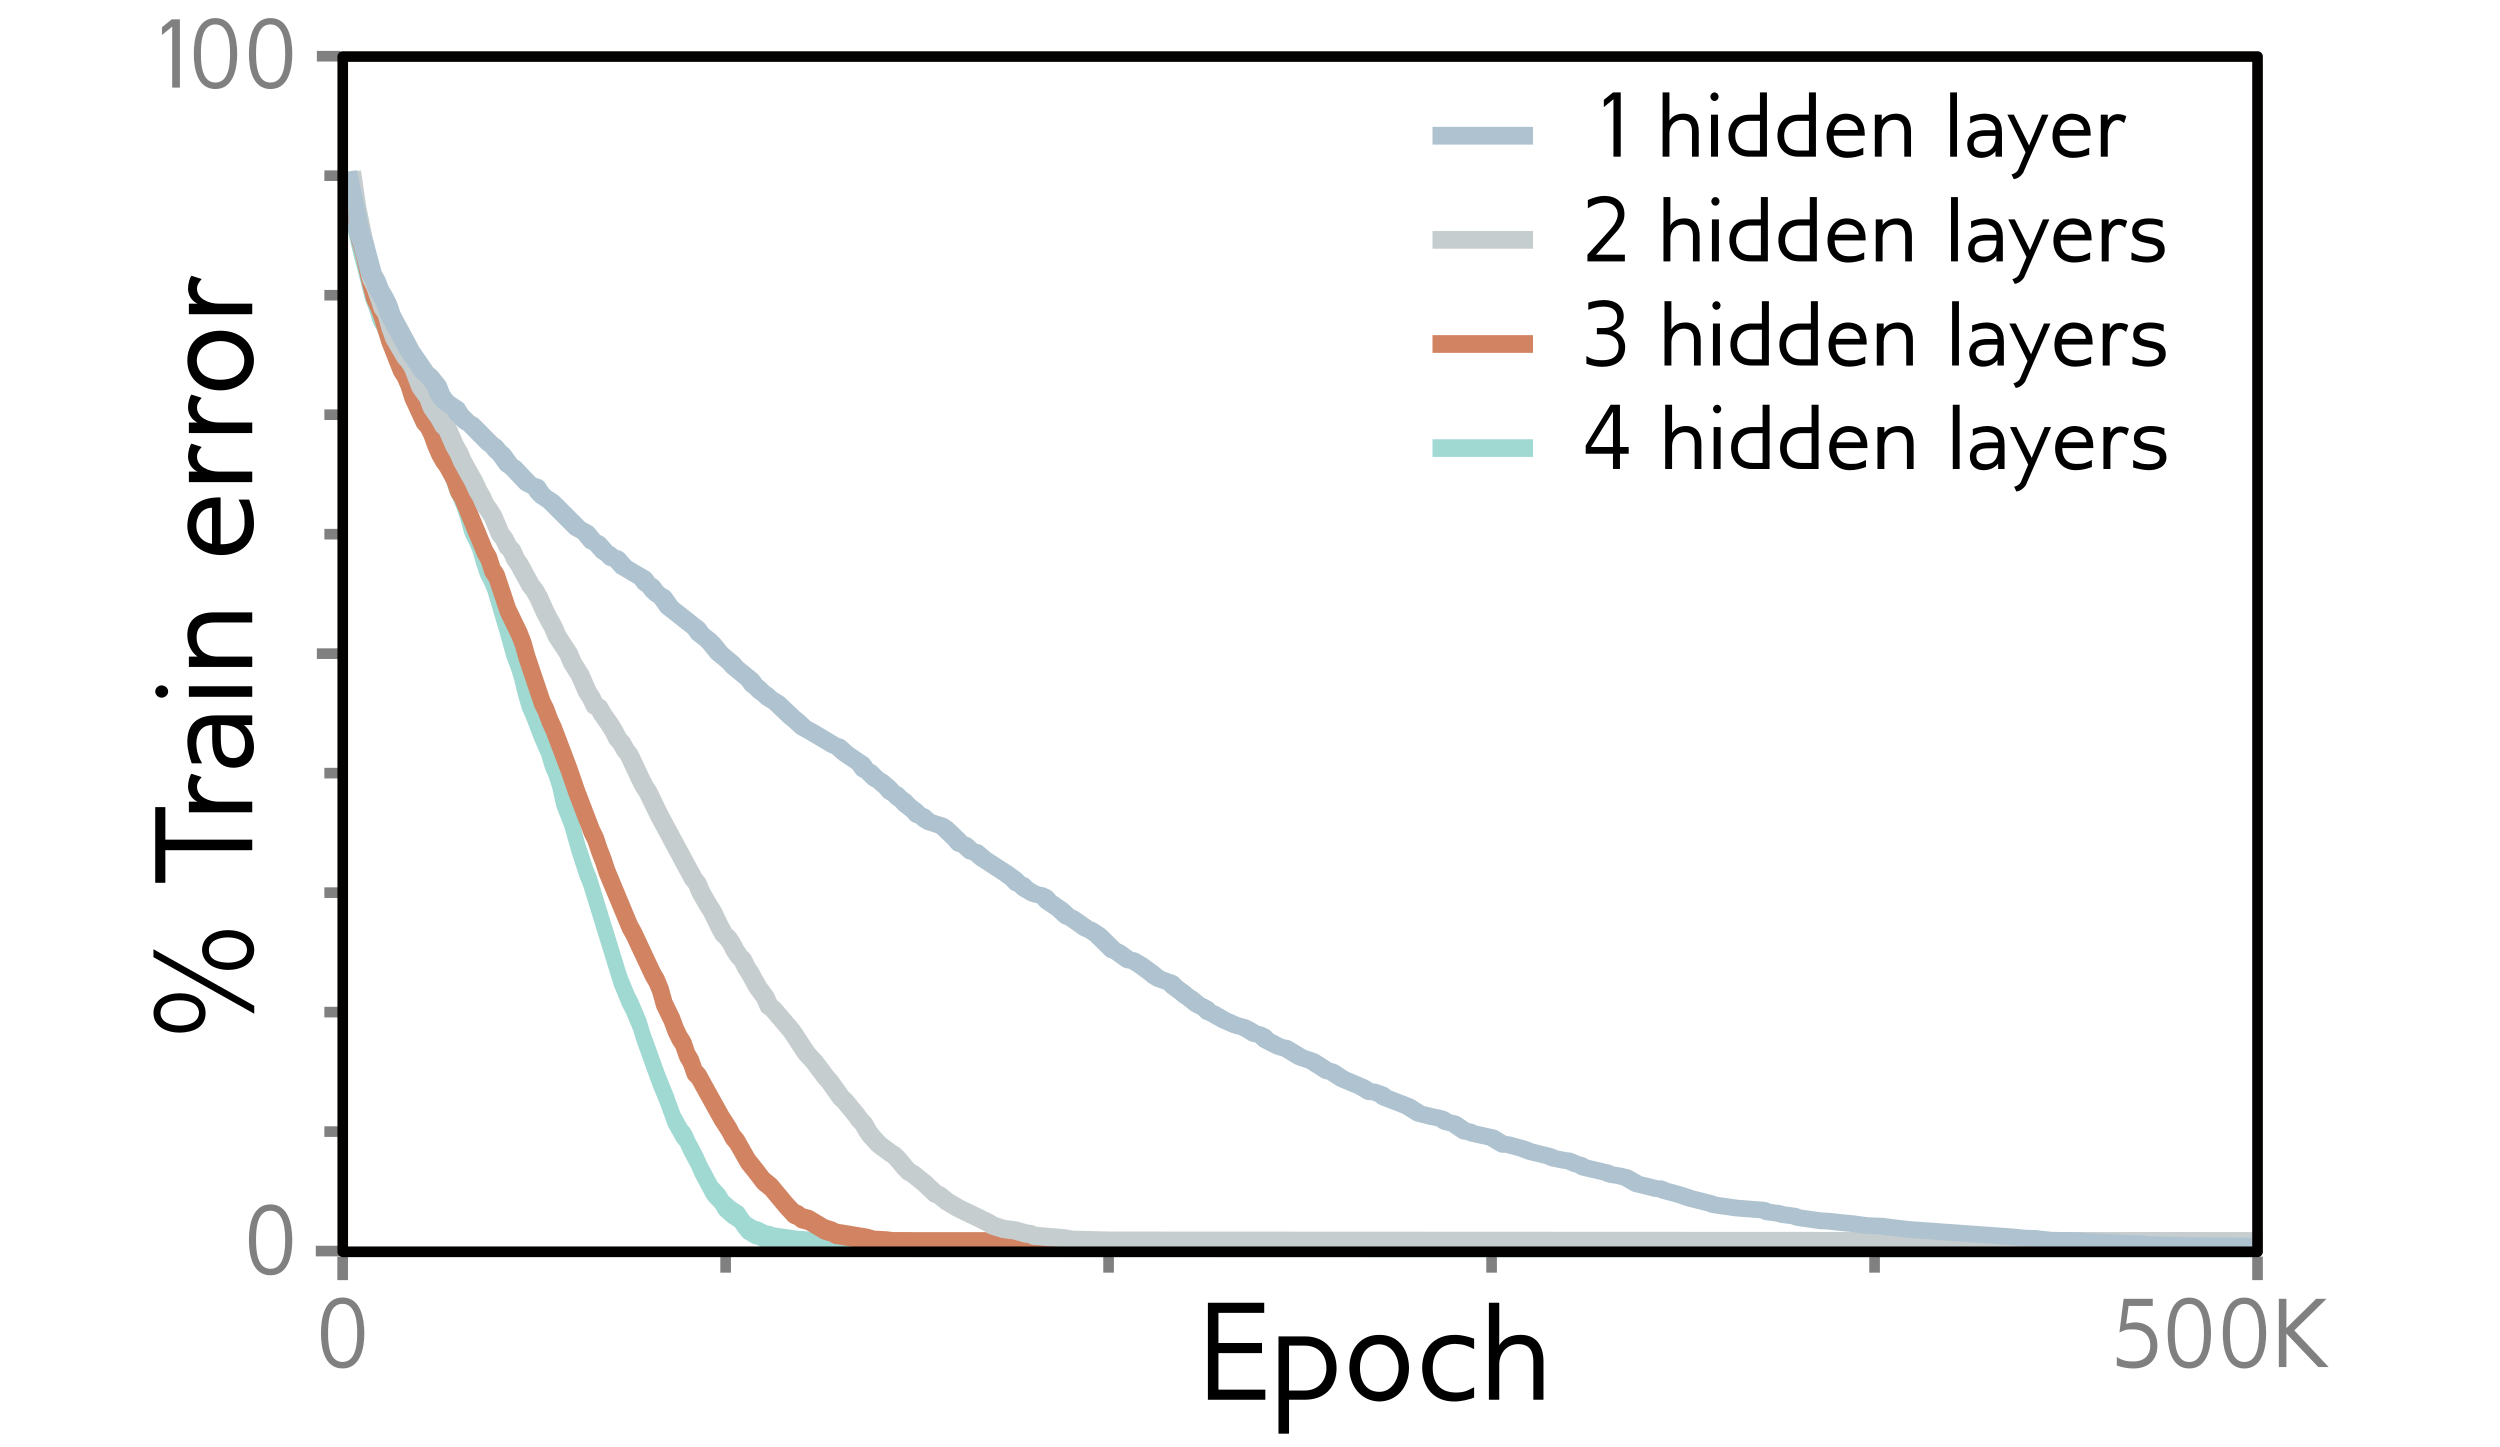 <?xml version="1.0" encoding="UTF-8"?>
<svg xmlns="http://www.w3.org/2000/svg" xmlns:xlink="http://www.w3.org/1999/xlink" width="199.93pt" height="115.704pt" viewBox="0 0 199.93 115.704">
<defs>
<clipPath id="clip-0">
<path clip-rule="nonzero" d="M 27.859 13 L 182 13 L 182 99.859 L 27.859 99.859 Z M 27.859 13 "/>
</clipPath>
</defs>
<path fill="none" stroke-width="1.879" stroke-linecap="square" stroke-linejoin="round" stroke="rgb(62.352%, 85.097%, 82.352%)" stroke-opacity="1" stroke-miterlimit="4" d="M 43.788 15.043 L 44.272 17.406 L 45.234 20.027 L 46.19 22.344 L 46.674 23.562 L 47.152 24.359 L 47.636 25.363 L 48.114 25.879 L 49.554 28.266 L 50.038 28.688 L 50.516 29.531 L 51.956 31.707 L 52.44 32.129 L 53.88 33.91 L 54.358 34.469 L 54.842 35.148 L 55.32 36.062 L 55.804 36.531 L 56.282 37.16 L 57.244 38.918 L 57.722 39.574 L 58.206 40.32 L 58.684 41.258 L 59.168 42.336 L 59.646 42.941 L 60.13 43.645 L 60.608 44.699 L 61.086 45.613 L 61.57 46.195 L 62.048 46.945 L 63.01 49.027 L 63.488 50.035 L 64.45 52.234 L 64.934 53.031 L 65.412 53.992 L 65.896 55.277 L 66.374 56.309 L 66.852 56.988 L 67.814 58.602 L 68.776 60.008 L 69.254 61.035 L 69.738 61.738 L 70.216 62.699 L 70.7 64.125 L 71.662 65.672 L 72.618 67.824 L 73.58 69.695 L 74.064 70.469 L 77.428 77.422 L 77.906 78.402 L 78.868 79.902 L 79.346 80.488 L 80.308 81.938 L 80.792 82.945 L 82.71 86.34 L 83.672 87.836 L 84.634 89.52 L 85.596 90.621 L 86.074 90.996 L 86.558 91.676 L 87.514 92.82 L 87.998 93.523 L 89.438 95.234 L 90.4 95.887 L 90.878 96.402 L 91.84 96.941 L 92.802 97.34 L 93.28 97.809 L 93.764 98.184 L 94.726 98.555 L 95.204 98.625 L 96.166 98.93 L 96.644 98.977 L 97.129 99.094 L 100.008 99.352 L 101.933 99.445 L 104.335 99.516 L 106.259 99.562 L 107.699 99.586 L 188.43 99.609 L 282.733 99.609 " transform="matrix(0.637, 0, 0, 1, 0, 0)"/>
<path fill="none" stroke-width="0.85" stroke-linecap="butt" stroke-linejoin="miter" stroke="rgb(50.195%, 50.195%, 50.195%)" stroke-opacity="1" stroke-miterlimit="4" d="M 27.402 100.492 L 27.402 102.375 "/>
<path fill="none" stroke-width="0.85" stroke-linecap="butt" stroke-linejoin="miter" stroke="rgb(50.195%, 50.195%, 50.195%)" stroke-opacity="1" stroke-miterlimit="4" d="M 180.539 100.492 L 180.539 102.375 "/>
<path fill="none" stroke-width="0.85" stroke-linecap="butt" stroke-linejoin="miter" stroke="rgb(50.195%, 50.195%, 50.195%)" stroke-opacity="1" stroke-miterlimit="4" d="M 58.031 101.777 L 58.031 100.492 "/>
<path fill="none" stroke-width="0.85" stroke-linecap="butt" stroke-linejoin="miter" stroke="rgb(50.195%, 50.195%, 50.195%)" stroke-opacity="1" stroke-miterlimit="4" d="M 88.656 101.777 L 88.656 100.492 "/>
<path fill="none" stroke-width="0.85" stroke-linecap="butt" stroke-linejoin="miter" stroke="rgb(50.195%, 50.195%, 50.195%)" stroke-opacity="1" stroke-miterlimit="4" d="M 119.285 101.777 L 119.285 100.492 "/>
<path fill="none" stroke-width="0.85" stroke-linecap="butt" stroke-linejoin="miter" stroke="rgb(50.195%, 50.195%, 50.195%)" stroke-opacity="1" stroke-miterlimit="4" d="M 27.223 4.496 L 25.34 4.496 "/>
<path fill="none" stroke-width="0.85" stroke-linecap="butt" stroke-linejoin="miter" stroke="rgb(50.195%, 50.195%, 50.195%)" stroke-opacity="1" stroke-miterlimit="4" d="M 27.223 52.273 L 25.34 52.273 "/>
<path fill="none" stroke-width="0.85" stroke-linecap="butt" stroke-linejoin="miter" stroke="rgb(50.195%, 50.195%, 50.195%)" stroke-opacity="1" stroke-miterlimit="4" d="M 27.137 100.051 L 25.254 100.051 "/>
<path fill="none" stroke-width="0.85" stroke-linecap="butt" stroke-linejoin="miter" stroke="rgb(50.195%, 50.195%, 50.195%)" stroke-opacity="1" stroke-miterlimit="4" d="M 27.223 14.051 L 25.941 14.051 "/>
<path fill="none" stroke-width="0.85" stroke-linecap="butt" stroke-linejoin="miter" stroke="rgb(50.195%, 50.195%, 50.195%)" stroke-opacity="1" stroke-miterlimit="4" d="M 27.223 23.609 L 25.941 23.609 "/>
<path fill="none" stroke-width="0.85" stroke-linecap="butt" stroke-linejoin="miter" stroke="rgb(50.195%, 50.195%, 50.195%)" stroke-opacity="1" stroke-miterlimit="4" d="M 27.223 33.164 L 25.941 33.164 "/>
<path fill="none" stroke-width="0.85" stroke-linecap="butt" stroke-linejoin="miter" stroke="rgb(50.195%, 50.195%, 50.195%)" stroke-opacity="1" stroke-miterlimit="4" d="M 27.223 42.719 L 25.941 42.719 "/>
<path fill="none" stroke-width="0.85" stroke-linecap="butt" stroke-linejoin="miter" stroke="rgb(50.195%, 50.195%, 50.195%)" stroke-opacity="1" stroke-miterlimit="4" d="M 27.223 61.828 L 25.941 61.828 "/>
<path fill="none" stroke-width="0.85" stroke-linecap="butt" stroke-linejoin="miter" stroke="rgb(50.195%, 50.195%, 50.195%)" stroke-opacity="1" stroke-miterlimit="4" d="M 27.223 71.387 L 25.941 71.387 "/>
<path fill="none" stroke-width="0.85" stroke-linecap="butt" stroke-linejoin="miter" stroke="rgb(50.195%, 50.195%, 50.195%)" stroke-opacity="1" stroke-miterlimit="4" d="M 27.223 80.941 L 25.941 80.941 "/>
<path fill="none" stroke-width="0.85" stroke-linecap="butt" stroke-linejoin="miter" stroke="rgb(50.195%, 50.195%, 50.195%)" stroke-opacity="1" stroke-miterlimit="4" d="M 27.223 90.496 L 25.941 90.496 "/>
<path fill="none" stroke-width="0.85" stroke-linecap="butt" stroke-linejoin="miter" stroke="rgb(50.195%, 50.195%, 50.195%)" stroke-opacity="1" stroke-miterlimit="4" d="M 149.914 101.777 L 149.914 100.492 "/>
<path fill-rule="nonzero" fill="rgb(50.195%, 50.195%, 50.195%)" fill-opacity="1" d="M 14.387 7.008 L 14.387 1.547 L 13.73 1.547 L 12.953 2.18 L 12.953 2.797 L 13.77 2.129 L 13.77 7.008 Z M 14.387 7.008 "/>
<path fill-rule="nonzero" fill="rgb(50.195%, 50.195%, 50.195%)" fill-opacity="1" d="M 18.969 4.297 C 18.957 3.133 18.695 1.445 17.223 1.445 C 15.75 1.445 15.5 3.156 15.5 4.297 C 15.5 5.449 15.762 7.121 17.223 7.121 C 18.684 7.121 18.969 5.449 18.969 4.297 Z M 18.398 4.297 C 18.398 5.051 18.336 6.602 17.223 6.602 C 16.109 6.602 16.07 5.027 16.07 4.297 C 16.07 3.551 16.094 1.953 17.223 1.953 C 18.336 1.953 18.398 3.566 18.398 4.297 Z M 18.398 4.297 "/>
<path fill-rule="nonzero" fill="rgb(50.195%, 50.195%, 50.195%)" fill-opacity="1" d="M 23.375 4.297 C 23.363 3.133 23.102 1.445 21.629 1.445 C 20.156 1.445 19.906 3.156 19.906 4.297 C 19.906 5.449 20.168 7.121 21.629 7.121 C 23.09 7.121 23.375 5.449 23.375 4.297 Z M 22.805 4.297 C 22.805 5.051 22.742 6.602 21.629 6.602 C 20.516 6.602 20.477 5.027 20.477 4.297 C 20.477 3.551 20.504 1.953 21.629 1.953 C 22.742 1.953 22.805 3.566 22.805 4.297 Z M 22.805 4.297 "/>
<path fill-rule="nonzero" fill="rgb(50.195%, 50.195%, 50.195%)" fill-opacity="1" d="M 23.375 99.164 C 23.363 98 23.102 96.316 21.629 96.316 C 20.156 96.316 19.906 98.027 19.906 99.164 C 19.906 100.316 20.168 101.988 21.629 101.988 C 23.09 101.988 23.375 100.316 23.375 99.164 Z M 22.805 99.164 C 22.805 99.922 22.742 101.469 21.629 101.469 C 20.516 101.469 20.477 99.895 20.477 99.164 C 20.477 98.422 20.504 96.824 21.629 96.824 C 22.742 96.824 22.805 98.434 22.805 99.164 Z M 22.805 99.164 "/>
<path fill-rule="nonzero" fill="rgb(50.195%, 50.195%, 50.195%)" fill-opacity="1" d="M 29.137 106.613 C 29.125 105.449 28.863 103.762 27.391 103.762 C 25.918 103.762 25.668 105.473 25.668 106.613 C 25.668 107.766 25.93 109.438 27.391 109.438 C 28.852 109.438 29.137 107.766 29.137 106.613 Z M 28.566 106.613 C 28.566 107.367 28.504 108.918 27.391 108.918 C 26.273 108.918 26.238 107.344 26.238 106.613 C 26.238 105.867 26.262 104.27 27.391 104.27 C 28.504 104.27 28.566 105.883 28.566 106.613 Z M 28.566 106.613 "/>
<path fill="none" stroke-width="1.417" stroke-linecap="butt" stroke-linejoin="miter" stroke="rgb(68.234%, 76.469%, 81.175%)" stroke-opacity="1" stroke-miterlimit="4" d="M 114.559 10.855 C 122.598 10.855 122.598 10.855 122.598 10.855 "/>
<path fill="none" stroke-width="1.417" stroke-linecap="butt" stroke-linejoin="miter" stroke="rgb(77.646%, 80.391%, 81.175%)" stroke-opacity="1" stroke-miterlimit="4" d="M 114.559 19.184 C 122.598 19.184 122.598 19.184 122.598 19.184 "/>
<path fill="none" stroke-width="1.417" stroke-linecap="butt" stroke-linejoin="miter" stroke="rgb(81.96%, 51.372%, 38.431%)" stroke-opacity="1" stroke-miterlimit="4" d="M 114.559 27.512 C 122.598 27.512 122.598 27.512 122.598 27.512 "/>
<path fill="none" stroke-width="1.417" stroke-linecap="butt" stroke-linejoin="miter" stroke="rgb(62.352%, 85.097%, 82.352%)" stroke-opacity="1" stroke-miterlimit="4" d="M 114.559 35.836 C 122.598 35.836 122.598 35.836 122.598 35.836 "/>
<path fill-rule="nonzero" fill="rgb(0%, 0%, 0%)" fill-opacity="1" d="M 129.613 12.531 L 129.613 7.391 L 128.996 7.391 L 128.262 7.984 L 128.262 8.566 L 129.031 7.938 L 129.031 12.531 Z M 129.613 12.531 "/>
<path fill-rule="nonzero" fill="rgb(0%, 0%, 0%)" fill-opacity="1" d="M 135.852 12.531 L 135.852 10.488 C 135.852 9.711 135.5 9.09 134.648 9.09 C 134.195 9.09 133.766 9.23 133.508 9.641 L 133.508 7.391 L 132.961 7.391 L 132.961 12.531 L 133.508 12.531 L 133.508 10.629 C 133.531 9.988 133.961 9.582 134.52 9.582 C 135.117 9.594 135.312 9.93 135.312 10.523 L 135.312 12.531 Z M 135.852 12.531 "/>
<path fill-rule="nonzero" fill="rgb(0%, 0%, 0%)" fill-opacity="1" d="M 137.391 12.531 L 137.391 9.172 L 136.832 9.172 L 136.832 12.531 Z M 137.113 7.391 C 136.938 7.391 136.785 7.551 136.785 7.727 C 136.785 7.914 136.938 8.078 137.113 8.078 C 137.297 8.078 137.438 7.914 137.438 7.727 C 137.438 7.551 137.297 7.391 137.113 7.391 Z M 137.113 7.391 "/>
<path fill-rule="nonzero" fill="rgb(0%, 0%, 0%)" fill-opacity="1" d="M 138.227 10.852 C 138.227 11.844 138.883 12.531 139.883 12.531 L 141.305 12.531 L 141.305 7.391 L 140.746 7.391 L 140.746 9.172 L 139.93 9.172 C 138.836 9.172 138.227 9.848 138.227 10.852 Z M 138.766 10.852 C 138.766 10.199 139.184 9.664 139.93 9.664 L 140.746 9.664 L 140.746 12.039 L 139.93 12.039 C 139.195 12.039 138.766 11.574 138.766 10.852 Z M 138.766 10.852 "/>
<path fill-rule="nonzero" fill="rgb(0%, 0%, 0%)" fill-opacity="1" d="M 142.145 10.852 C 142.145 11.844 142.797 12.531 143.801 12.531 L 145.223 12.531 L 145.223 7.391 L 144.664 7.391 L 144.664 9.172 L 143.848 9.172 C 142.75 9.172 142.145 9.848 142.145 10.852 Z M 142.68 10.852 C 142.68 10.199 143.102 9.664 143.848 9.664 L 144.664 9.664 L 144.664 12.039 L 143.848 12.039 C 143.113 12.039 142.68 11.574 142.68 10.852 Z M 142.68 10.852 "/>
<path fill-rule="nonzero" fill="rgb(0%, 0%, 0%)" fill-opacity="1" d="M 149.129 10.852 L 149.129 10.793 C 149.129 9.824 148.73 9.113 147.625 9.09 C 146.633 9.09 146.074 9.953 146.074 10.887 C 146.074 11.902 146.691 12.625 147.719 12.625 C 148.184 12.625 148.602 12.52 149.012 12.367 L 149.012 11.809 C 148.477 12.062 148.395 12.121 147.766 12.121 C 147.066 12.121 146.645 11.703 146.645 10.91 L 146.645 10.852 Z M 148.582 10.398 L 146.668 10.398 C 146.738 9.953 147.066 9.57 147.625 9.57 C 148.207 9.57 148.582 9.93 148.582 10.398 Z M 148.582 10.398 "/>
<path fill-rule="nonzero" fill="rgb(0%, 0%, 0%)" fill-opacity="1" d="M 152.828 12.531 L 152.828 10.5 C 152.828 9.711 152.488 9.09 151.625 9.09 C 151.195 9.09 150.75 9.254 150.484 9.629 L 150.484 9.172 L 149.934 9.172 L 149.934 12.531 L 150.484 12.531 L 150.484 10.629 C 150.508 9.988 150.902 9.582 151.496 9.582 C 152.082 9.582 152.289 9.93 152.289 10.523 L 152.289 12.531 Z M 152.828 12.531 "/>
<path fill-rule="nonzero" fill="rgb(0%, 0%, 0%)" fill-opacity="1" d="M 155.957 7.391 L 156.504 7.391 L 156.504 12.531 L 155.957 12.531 Z M 155.957 7.391 "/>
<path fill-rule="nonzero" fill="rgb(0%, 0%, 0%)" fill-opacity="1" d="M 160.102 12.531 L 160.102 10.617 C 160.102 9.652 159.691 9.09 158.691 9.09 C 158.328 9.09 157.887 9.207 157.559 9.324 L 157.559 9.871 C 157.898 9.688 158.176 9.57 158.645 9.57 C 159.18 9.582 159.586 9.848 159.586 10.41 L 158.816 10.41 C 158.023 10.41 157.324 10.676 157.324 11.551 C 157.348 12.227 157.746 12.625 158.422 12.625 C 158.898 12.625 159.332 12.426 159.586 12.086 L 159.586 12.531 Z M 159.586 10.969 C 159.586 11.621 159.285 12.145 158.586 12.145 C 158.176 12.145 157.84 11.957 157.84 11.516 C 157.84 10.863 158.457 10.863 159.039 10.863 L 159.586 10.863 Z M 159.586 10.969 "/>
<path fill-rule="nonzero" fill="rgb(0%, 0%, 0%)" fill-opacity="1" d="M 163.82 9.172 L 163.305 9.172 L 162.27 11.633 L 161.055 9.172 L 160.531 9.172 L 161.988 12.18 L 161.418 13.531 C 161.324 13.766 161.008 13.941 160.859 13.941 L 161.043 14.324 C 161.324 14.301 161.617 14.105 161.801 13.812 Z M 163.82 9.172 "/>
<path fill-rule="nonzero" fill="rgb(0%, 0%, 0%)" fill-opacity="1" d="M 167.195 10.852 L 167.195 10.793 C 167.195 9.824 166.801 9.113 165.691 9.09 C 164.703 9.09 164.141 9.953 164.141 10.887 C 164.141 11.902 164.762 12.625 165.785 12.625 C 166.254 12.625 166.672 12.52 167.078 12.367 L 167.078 11.809 C 166.543 12.062 166.461 12.121 165.832 12.121 C 165.133 12.121 164.715 11.703 164.715 10.91 L 164.715 10.852 Z M 166.648 10.398 L 164.738 10.398 C 164.809 9.953 165.133 9.57 165.691 9.57 C 166.277 9.57 166.648 9.93 166.648 10.398 Z M 166.648 10.398 "/>
<path fill-rule="nonzero" fill="rgb(0%, 0%, 0%)" fill-opacity="1" d="M 169.867 9.848 L 170.043 9.312 C 169.961 9.219 169.602 9.125 169.355 9.125 C 169.008 9.137 168.715 9.312 168.562 9.629 L 168.562 9.172 L 168.004 9.172 L 168.004 12.531 L 168.562 12.531 L 168.562 10.758 C 168.562 10.746 168.562 10.734 168.562 10.734 C 168.562 10.246 168.82 9.605 169.344 9.605 L 169.379 9.605 C 169.555 9.605 169.695 9.711 169.867 9.848 Z M 169.867 9.848 "/>
<path fill-rule="nonzero" fill="rgb(0%, 0%, 0%)" fill-opacity="1" d="M 129.945 20.902 L 129.945 20.367 L 127.637 20.367 L 129.398 18.387 C 129.688 17.977 129.91 17.664 129.91 17.125 C 129.91 16.172 129.211 15.668 128.324 15.668 C 127.824 15.668 127.406 15.82 126.984 15.996 L 126.984 16.66 C 127.406 16.391 127.824 16.195 128.336 16.195 C 128.918 16.195 129.375 16.555 129.375 17.16 C 129.375 17.57 129.047 18.07 128.781 18.352 C 128.699 18.465 127.078 20.238 126.949 20.367 L 126.949 20.902 Z M 129.945 20.902 "/>
<path fill-rule="nonzero" fill="rgb(0%, 0%, 0%)" fill-opacity="1" d="M 135.922 20.902 L 135.922 18.863 C 135.922 18.082 135.574 17.465 134.723 17.465 C 134.27 17.465 133.836 17.605 133.582 18.012 L 133.582 15.762 L 133.031 15.762 L 133.031 20.902 L 133.582 20.902 L 133.582 19.004 C 133.605 18.363 134.035 17.953 134.594 17.953 C 135.188 17.965 135.387 18.305 135.387 18.898 L 135.387 20.902 Z M 135.922 20.902 "/>
<path fill-rule="nonzero" fill="rgb(0%, 0%, 0%)" fill-opacity="1" d="M 137.465 20.902 L 137.465 17.547 L 136.906 17.547 L 136.906 20.902 Z M 137.184 15.762 C 137.008 15.762 136.859 15.926 136.859 16.102 C 136.859 16.285 137.008 16.449 137.184 16.449 C 137.371 16.449 137.512 16.285 137.512 16.102 C 137.512 15.926 137.371 15.762 137.184 15.762 Z M 137.184 15.762 "/>
<path fill-rule="nonzero" fill="rgb(0%, 0%, 0%)" fill-opacity="1" d="M 138.301 19.223 C 138.301 20.215 138.953 20.902 139.957 20.902 L 141.379 20.902 L 141.379 15.762 L 140.82 15.762 L 140.82 17.547 L 140.004 17.547 C 138.906 17.547 138.301 18.223 138.301 19.223 Z M 138.836 19.223 C 138.836 18.57 139.258 18.035 140.004 18.035 L 140.82 18.035 L 140.82 20.414 L 140.004 20.414 C 139.27 20.414 138.836 19.945 138.836 19.223 Z M 138.836 19.223 "/>
<path fill-rule="nonzero" fill="rgb(0%, 0%, 0%)" fill-opacity="1" d="M 142.219 19.223 C 142.219 20.215 142.871 20.902 143.875 20.902 L 145.297 20.902 L 145.297 15.762 L 144.734 15.762 L 144.734 17.547 L 143.922 17.547 C 142.824 17.547 142.219 18.223 142.219 19.223 Z M 142.754 19.223 C 142.754 18.57 143.176 18.035 143.922 18.035 L 144.734 18.035 L 144.734 20.414 L 143.922 20.414 C 143.188 20.414 142.754 19.945 142.754 19.223 Z M 142.754 19.223 "/>
<path fill-rule="nonzero" fill="rgb(0%, 0%, 0%)" fill-opacity="1" d="M 149.199 19.223 L 149.199 19.168 C 149.199 18.199 148.805 17.488 147.695 17.465 C 146.707 17.465 146.148 18.328 146.148 19.258 C 146.148 20.273 146.766 20.996 147.789 20.996 C 148.258 20.996 148.676 20.891 149.086 20.738 L 149.086 20.18 C 148.547 20.438 148.465 20.496 147.836 20.496 C 147.137 20.496 146.719 20.074 146.719 19.281 L 146.719 19.223 Z M 148.652 18.77 L 146.742 18.77 C 146.812 18.328 147.137 17.941 147.695 17.941 C 148.281 17.941 148.652 18.305 148.652 18.77 Z M 148.652 18.77 "/>
<path fill-rule="nonzero" fill="rgb(0%, 0%, 0%)" fill-opacity="1" d="M 152.898 20.902 L 152.898 18.875 C 152.898 18.082 152.562 17.465 151.699 17.465 C 151.266 17.465 150.824 17.629 150.555 18 L 150.555 17.547 L 150.008 17.547 L 150.008 20.902 L 150.555 20.902 L 150.555 19.004 C 150.578 18.363 150.977 17.953 151.57 17.953 C 152.152 17.953 152.363 18.305 152.363 18.898 L 152.363 20.902 Z M 152.898 20.902 "/>
<path fill-rule="nonzero" fill="rgb(0%, 0%, 0%)" fill-opacity="1" d="M 156.027 15.762 L 156.578 15.762 L 156.578 20.902 L 156.027 20.902 Z M 156.027 15.762 "/>
<path fill-rule="nonzero" fill="rgb(0%, 0%, 0%)" fill-opacity="1" d="M 160.172 20.902 L 160.172 18.992 C 160.172 18.023 159.766 17.465 158.762 17.465 C 158.402 17.465 157.957 17.582 157.633 17.699 L 157.633 18.246 C 157.969 18.059 158.25 17.941 158.715 17.941 C 159.254 17.953 159.66 18.223 159.66 18.781 L 158.891 18.781 C 158.098 18.781 157.398 19.051 157.398 19.926 C 157.422 20.602 157.816 20.996 158.496 20.996 C 158.973 20.996 159.402 20.797 159.66 20.461 L 159.66 20.902 Z M 159.66 19.34 C 159.66 19.992 159.355 20.52 158.656 20.52 C 158.25 20.52 157.91 20.332 157.91 19.891 C 157.91 19.234 158.531 19.234 159.113 19.234 L 159.66 19.234 Z M 159.66 19.34 "/>
<path fill-rule="nonzero" fill="rgb(0%, 0%, 0%)" fill-opacity="1" d="M 163.891 17.547 L 163.379 17.547 L 162.34 20.004 L 161.129 17.547 L 160.605 17.547 L 162.062 20.555 L 161.492 21.906 C 161.398 22.141 161.082 22.312 160.93 22.312 L 161.117 22.699 C 161.398 22.676 161.688 22.477 161.875 22.184 Z M 163.891 17.547 "/>
<path fill-rule="nonzero" fill="rgb(0%, 0%, 0%)" fill-opacity="1" d="M 167.27 19.223 L 167.27 19.168 C 167.27 18.199 166.875 17.488 165.766 17.465 C 164.773 17.465 164.215 18.328 164.215 19.258 C 164.215 20.273 164.832 20.996 165.859 20.996 C 166.324 20.996 166.746 20.891 167.152 20.738 L 167.152 20.18 C 166.617 20.438 166.535 20.496 165.906 20.496 C 165.207 20.496 164.785 20.074 164.785 19.281 L 164.785 19.223 Z M 166.723 18.77 L 164.809 18.77 C 164.879 18.328 165.207 17.941 165.766 17.941 C 166.348 17.941 166.723 18.305 166.723 18.77 Z M 166.723 18.77 "/>
<path fill-rule="nonzero" fill="rgb(0%, 0%, 0%)" fill-opacity="1" d="M 169.941 18.223 L 170.117 17.688 C 170.035 17.594 169.672 17.5 169.43 17.5 C 169.078 17.512 168.789 17.688 168.637 18 L 168.637 17.547 L 168.078 17.547 L 168.078 20.902 L 168.637 20.902 L 168.637 19.133 C 168.637 19.121 168.637 19.109 168.637 19.109 C 168.637 18.617 168.895 17.977 169.418 17.977 L 169.453 17.977 C 169.629 17.977 169.766 18.082 169.941 18.223 Z M 169.941 18.223 "/>
<path fill-rule="nonzero" fill="rgb(0%, 0%, 0%)" fill-opacity="1" d="M 173.117 19.969 C 173.117 19.305 172.66 19.098 172.055 18.98 L 171.82 18.934 C 171.496 18.863 171.016 18.793 171.016 18.434 C 171.039 18.012 171.531 17.93 171.902 17.93 C 172.496 17.953 172.449 17.988 172.953 18.199 L 172.953 17.652 C 172.637 17.523 172.242 17.465 171.832 17.465 C 171.168 17.465 170.516 17.711 170.516 18.457 C 170.527 19.062 170.934 19.293 171.496 19.398 L 171.703 19.445 C 172.113 19.539 172.578 19.586 172.578 20.016 C 172.555 20.438 172.078 20.52 171.703 20.52 C 171.086 20.508 170.992 20.438 170.457 20.18 L 170.457 20.785 C 170.773 20.867 171.32 20.996 171.691 20.996 C 172.348 20.996 173.117 20.75 173.117 19.969 Z M 173.117 19.969 "/>
<path fill-rule="nonzero" fill="rgb(0%, 0%, 0%)" fill-opacity="1" d="M 129.969 27.738 C 129.969 27.168 129.617 26.641 128.965 26.453 C 129.523 26.246 129.852 25.836 129.852 25.301 C 129.852 24.402 129.105 23.996 128.289 23.996 C 127.883 23.996 127.379 24.09 127.02 24.207 L 127.02 24.777 C 127.414 24.637 127.754 24.52 128.23 24.52 C 128.836 24.52 129.328 24.742 129.328 25.395 C 129.316 25.988 128.836 26.234 128.254 26.234 L 127.707 26.234 L 127.707 26.734 L 128.23 26.734 C 128.906 26.734 129.441 27.027 129.441 27.738 C 129.441 28.578 128.859 28.809 128.102 28.809 C 127.566 28.809 127.238 28.715 126.867 28.461 L 126.867 29.09 C 127.238 29.219 127.672 29.336 128.113 29.336 C 129.152 29.336 129.969 28.867 129.969 27.738 Z M 129.969 27.738 "/>
<path fill-rule="nonzero" fill="rgb(0%, 0%, 0%)" fill-opacity="1" d="M 136.008 29.23 L 136.008 27.188 C 136.008 26.41 135.656 25.789 134.805 25.789 C 134.352 25.789 133.918 25.93 133.664 26.34 L 133.664 24.09 L 133.113 24.09 L 133.113 29.23 L 133.664 29.23 L 133.664 27.328 C 133.688 26.688 134.117 26.281 134.676 26.281 C 135.273 26.293 135.469 26.629 135.469 27.223 L 135.469 29.23 Z M 136.008 29.23 "/>
<path fill-rule="nonzero" fill="rgb(0%, 0%, 0%)" fill-opacity="1" d="M 137.547 29.23 L 137.547 25.871 L 136.988 25.871 L 136.988 29.23 Z M 137.266 24.09 C 137.094 24.09 136.941 24.25 136.941 24.426 C 136.941 24.613 137.094 24.777 137.266 24.777 C 137.453 24.777 137.594 24.613 137.594 24.426 C 137.594 24.25 137.453 24.09 137.266 24.09 Z M 137.266 24.09 "/>
<path fill-rule="nonzero" fill="rgb(0%, 0%, 0%)" fill-opacity="1" d="M 138.383 27.551 C 138.383 28.543 139.035 29.23 140.039 29.23 L 141.461 29.23 L 141.461 24.09 L 140.902 24.09 L 140.902 25.871 L 140.086 25.871 C 138.992 25.871 138.383 26.547 138.383 27.551 Z M 138.922 27.551 C 138.922 26.898 139.34 26.363 140.086 26.363 L 140.902 26.363 L 140.902 28.738 L 140.086 28.738 C 139.352 28.738 138.922 28.273 138.922 27.551 Z M 138.922 27.551 "/>
<path fill-rule="nonzero" fill="rgb(0%, 0%, 0%)" fill-opacity="1" d="M 142.301 27.551 C 142.301 28.543 142.953 29.23 143.957 29.23 L 145.379 29.23 L 145.379 24.09 L 144.82 24.09 L 144.82 25.871 L 144.004 25.871 C 142.906 25.871 142.301 26.547 142.301 27.551 Z M 142.836 27.551 C 142.836 26.898 143.258 26.363 144.004 26.363 L 144.82 26.363 L 144.82 28.738 L 144.004 28.738 C 143.27 28.738 142.836 28.273 142.836 27.551 Z M 142.836 27.551 "/>
<path fill-rule="nonzero" fill="rgb(0%, 0%, 0%)" fill-opacity="1" d="M 149.285 27.551 L 149.285 27.492 C 149.285 26.523 148.887 25.812 147.781 25.789 C 146.789 25.789 146.23 26.652 146.23 27.586 C 146.23 28.602 146.848 29.324 147.875 29.324 C 148.34 29.324 148.758 29.219 149.168 29.066 L 149.168 28.508 C 148.633 28.762 148.551 28.82 147.918 28.82 C 147.219 28.82 146.801 28.402 146.801 27.609 L 146.801 27.551 Z M 148.734 27.098 L 146.824 27.098 C 146.895 26.652 147.219 26.27 147.781 26.27 C 148.363 26.27 148.734 26.629 148.734 27.098 Z M 148.734 27.098 "/>
<path fill-rule="nonzero" fill="rgb(0%, 0%, 0%)" fill-opacity="1" d="M 152.98 29.23 L 152.98 27.199 C 152.98 26.41 152.645 25.789 151.781 25.789 C 151.352 25.789 150.906 25.953 150.641 26.328 L 150.641 25.871 L 150.09 25.871 L 150.09 29.23 L 150.641 29.23 L 150.641 27.328 C 150.664 26.688 151.059 26.281 151.652 26.281 C 152.234 26.281 152.445 26.629 152.445 27.223 L 152.445 29.23 Z M 152.98 29.23 "/>
<path fill-rule="nonzero" fill="rgb(0%, 0%, 0%)" fill-opacity="1" d="M 156.113 24.09 L 156.66 24.09 L 156.66 29.23 L 156.113 29.23 Z M 156.113 24.09 "/>
<path fill-rule="nonzero" fill="rgb(0%, 0%, 0%)" fill-opacity="1" d="M 160.254 29.23 L 160.254 27.316 C 160.254 26.352 159.848 25.789 158.844 25.789 C 158.484 25.789 158.039 25.906 157.715 26.023 L 157.715 26.57 C 158.051 26.387 158.332 26.27 158.797 26.27 C 159.336 26.281 159.742 26.547 159.742 27.109 L 158.973 27.109 C 158.18 27.109 157.48 27.375 157.48 28.25 C 157.504 28.926 157.902 29.324 158.578 29.324 C 159.055 29.324 159.488 29.125 159.742 28.785 L 159.742 29.23 Z M 159.742 27.668 C 159.742 28.32 159.441 28.844 158.742 28.844 C 158.332 28.844 157.996 28.656 157.996 28.215 C 157.996 27.562 158.613 27.562 159.195 27.562 L 159.742 27.562 Z M 159.742 27.668 "/>
<path fill-rule="nonzero" fill="rgb(0%, 0%, 0%)" fill-opacity="1" d="M 163.977 25.871 L 163.461 25.871 L 162.426 28.332 L 161.211 25.871 L 160.688 25.871 L 162.145 28.879 L 161.574 30.23 C 161.48 30.465 161.164 30.641 161.016 30.641 L 161.199 31.023 C 161.48 31 161.77 30.805 161.957 30.512 Z M 163.977 25.871 "/>
<path fill-rule="nonzero" fill="rgb(0%, 0%, 0%)" fill-opacity="1" d="M 167.352 27.551 L 167.352 27.492 C 167.352 26.523 166.957 25.812 165.848 25.789 C 164.859 25.789 164.297 26.652 164.297 27.586 C 164.297 28.602 164.914 29.324 165.941 29.324 C 166.406 29.324 166.828 29.219 167.234 29.066 L 167.234 28.508 C 166.699 28.762 166.617 28.82 165.988 28.82 C 165.289 28.82 164.871 28.402 164.871 27.609 L 164.871 27.551 Z M 166.805 27.098 L 164.895 27.098 C 164.961 26.652 165.289 26.27 165.848 26.27 C 166.43 26.27 166.805 26.629 166.805 27.098 Z M 166.805 27.098 "/>
<path fill-rule="nonzero" fill="rgb(0%, 0%, 0%)" fill-opacity="1" d="M 170.023 26.547 L 170.199 26.012 C 170.117 25.918 169.758 25.824 169.512 25.824 C 169.16 25.836 168.871 26.012 168.719 26.328 L 168.719 25.871 L 168.16 25.871 L 168.16 29.23 L 168.719 29.23 L 168.719 27.457 C 168.719 27.445 168.719 27.434 168.719 27.434 C 168.719 26.945 168.977 26.305 169.5 26.305 L 169.535 26.305 C 169.711 26.305 169.852 26.41 170.023 26.547 Z M 170.023 26.547 "/>
<path fill-rule="nonzero" fill="rgb(0%, 0%, 0%)" fill-opacity="1" d="M 173.199 28.297 C 173.199 27.633 172.742 27.422 172.137 27.305 L 171.902 27.258 C 171.578 27.188 171.102 27.121 171.102 26.758 C 171.125 26.34 171.613 26.258 171.984 26.258 C 172.582 26.281 172.535 26.316 173.035 26.523 L 173.035 25.977 C 172.719 25.848 172.324 25.789 171.914 25.789 C 171.25 25.789 170.598 26.035 170.598 26.781 C 170.609 27.387 171.02 27.621 171.578 27.727 L 171.789 27.773 C 172.195 27.867 172.66 27.914 172.66 28.344 C 172.637 28.762 172.16 28.844 171.789 28.844 C 171.168 28.832 171.078 28.762 170.539 28.508 L 170.539 29.113 C 170.855 29.195 171.402 29.324 171.777 29.324 C 172.43 29.324 173.199 29.078 173.199 28.297 Z M 173.199 28.297 "/>
<path fill-rule="nonzero" fill="rgb(0%, 0%, 0%)" fill-opacity="1" d="M 130.25 36.285 L 130.25 35.75 L 129.551 35.75 L 129.551 32.367 L 128.805 32.367 L 126.812 35.633 L 126.812 36.285 L 128.992 36.285 L 128.992 37.508 L 129.551 37.508 L 129.551 36.285 Z M 128.992 35.75 L 127.23 35.75 L 128.992 32.918 Z M 128.992 35.75 "/>
<path fill-rule="nonzero" fill="rgb(0%, 0%, 0%)" fill-opacity="1" d="M 136.062 37.508 L 136.062 35.469 C 136.062 34.688 135.711 34.07 134.859 34.07 C 134.406 34.07 133.973 34.211 133.719 34.617 L 133.719 32.367 L 133.168 32.367 L 133.168 37.508 L 133.719 37.508 L 133.719 35.609 C 133.742 34.969 134.172 34.559 134.73 34.559 C 135.328 34.57 135.523 34.91 135.523 35.504 L 135.523 37.508 Z M 136.062 37.508 "/>
<path fill-rule="nonzero" fill="rgb(0%, 0%, 0%)" fill-opacity="1" d="M 137.602 37.508 L 137.602 34.152 L 137.043 34.152 L 137.043 37.508 Z M 137.32 32.367 C 137.148 32.367 136.996 32.531 136.996 32.707 C 136.996 32.895 137.148 33.055 137.32 33.055 C 137.508 33.055 137.648 32.895 137.648 32.707 C 137.648 32.531 137.508 32.367 137.32 32.367 Z M 137.32 32.367 "/>
<path fill-rule="nonzero" fill="rgb(0%, 0%, 0%)" fill-opacity="1" d="M 138.438 35.832 C 138.438 36.82 139.09 37.508 140.094 37.508 L 141.516 37.508 L 141.516 32.367 L 140.957 32.367 L 140.957 34.152 L 140.141 34.152 C 139.043 34.152 138.438 34.828 138.438 35.832 Z M 138.977 35.832 C 138.977 35.176 139.395 34.641 140.141 34.641 L 140.957 34.641 L 140.957 37.02 L 140.141 37.02 C 139.406 37.02 138.977 36.555 138.977 35.832 Z M 138.977 35.832 "/>
<path fill-rule="nonzero" fill="rgb(0%, 0%, 0%)" fill-opacity="1" d="M 142.355 35.832 C 142.355 36.82 143.008 37.508 144.012 37.508 L 145.434 37.508 L 145.434 32.367 L 144.875 32.367 L 144.875 34.152 L 144.059 34.152 C 142.961 34.152 142.355 34.828 142.355 35.832 Z M 142.891 35.832 C 142.891 35.176 143.312 34.641 144.059 34.641 L 144.875 34.641 L 144.875 37.02 L 144.059 37.02 C 143.324 37.02 142.891 36.555 142.891 35.832 Z M 142.891 35.832 "/>
<path fill-rule="nonzero" fill="rgb(0%, 0%, 0%)" fill-opacity="1" d="M 149.34 35.832 L 149.34 35.773 C 149.34 34.805 148.941 34.094 147.836 34.07 C 146.844 34.07 146.285 34.934 146.285 35.867 C 146.285 36.879 146.902 37.602 147.93 37.602 C 148.395 37.602 148.812 37.496 149.223 37.348 L 149.223 36.785 C 148.688 37.043 148.605 37.102 147.973 37.102 C 147.273 37.102 146.855 36.68 146.855 35.891 L 146.855 35.832 Z M 148.789 35.375 L 146.879 35.375 C 146.949 34.934 147.273 34.547 147.836 34.547 C 148.418 34.547 148.789 34.91 148.789 35.375 Z M 148.789 35.375 "/>
<path fill-rule="nonzero" fill="rgb(0%, 0%, 0%)" fill-opacity="1" d="M 153.035 37.508 L 153.035 35.48 C 153.035 34.688 152.699 34.07 151.836 34.07 C 151.406 34.07 150.961 34.234 150.695 34.605 L 150.695 34.152 L 150.145 34.152 L 150.145 37.508 L 150.695 37.508 L 150.695 35.609 C 150.719 34.969 151.113 34.559 151.707 34.559 C 152.289 34.559 152.5 34.91 152.5 35.504 L 152.5 37.508 Z M 153.035 37.508 "/>
<path fill-rule="nonzero" fill="rgb(0%, 0%, 0%)" fill-opacity="1" d="M 156.168 32.367 L 156.715 32.367 L 156.715 37.508 L 156.168 37.508 Z M 156.168 32.367 "/>
<path fill-rule="nonzero" fill="rgb(0%, 0%, 0%)" fill-opacity="1" d="M 160.309 37.508 L 160.309 35.598 C 160.309 34.629 159.902 34.07 158.898 34.07 C 158.539 34.07 158.094 34.188 157.77 34.305 L 157.77 34.852 C 158.105 34.664 158.387 34.547 158.852 34.547 C 159.391 34.559 159.797 34.828 159.797 35.387 L 159.027 35.387 C 158.234 35.387 157.535 35.656 157.535 36.531 C 157.559 37.207 157.957 37.602 158.633 37.602 C 159.109 37.602 159.543 37.402 159.797 37.066 L 159.797 37.508 Z M 159.797 35.945 C 159.797 36.602 159.496 37.125 158.797 37.125 C 158.387 37.125 158.051 36.938 158.051 36.496 C 158.051 35.844 158.668 35.844 159.25 35.844 L 159.797 35.844 Z M 159.797 35.945 "/>
<path fill-rule="nonzero" fill="rgb(0%, 0%, 0%)" fill-opacity="1" d="M 164.027 34.152 L 163.516 34.152 L 162.48 36.613 L 161.266 34.152 L 160.742 34.152 L 162.199 37.16 L 161.629 38.512 C 161.535 38.746 161.219 38.918 161.07 38.918 L 161.254 39.305 C 161.535 39.281 161.824 39.082 162.012 38.793 Z M 164.027 34.152 "/>
<path fill-rule="nonzero" fill="rgb(0%, 0%, 0%)" fill-opacity="1" d="M 167.406 35.832 L 167.406 35.773 C 167.406 34.805 167.012 34.094 165.902 34.07 C 164.914 34.07 164.352 34.934 164.352 35.867 C 164.352 36.879 164.969 37.602 165.996 37.602 C 166.461 37.602 166.883 37.496 167.289 37.348 L 167.289 36.785 C 166.754 37.043 166.672 37.102 166.043 37.102 C 165.344 37.102 164.926 36.68 164.926 35.891 L 164.926 35.832 Z M 166.859 35.375 L 164.945 35.375 C 165.016 34.934 165.344 34.547 165.902 34.547 C 166.484 34.547 166.859 34.91 166.859 35.375 Z M 166.859 35.375 "/>
<path fill-rule="nonzero" fill="rgb(0%, 0%, 0%)" fill-opacity="1" d="M 170.078 34.828 L 170.254 34.293 C 170.172 34.199 169.812 34.105 169.566 34.105 C 169.215 34.117 168.926 34.293 168.773 34.605 L 168.773 34.152 L 168.215 34.152 L 168.215 37.508 L 168.773 37.508 L 168.773 35.738 C 168.773 35.727 168.773 35.715 168.773 35.715 C 168.773 35.223 169.031 34.582 169.555 34.582 L 169.59 34.582 C 169.766 34.582 169.906 34.688 170.078 34.828 Z M 170.078 34.828 "/>
<path fill-rule="nonzero" fill="rgb(0%, 0%, 0%)" fill-opacity="1" d="M 173.254 36.578 C 173.254 35.91 172.797 35.703 172.191 35.586 L 171.957 35.539 C 171.633 35.469 171.156 35.398 171.156 35.039 C 171.18 34.617 171.668 34.535 172.039 34.535 C 172.637 34.559 172.59 34.594 173.09 34.805 L 173.09 34.258 C 172.773 34.129 172.379 34.07 171.969 34.07 C 171.305 34.07 170.652 34.316 170.652 35.062 C 170.664 35.668 171.074 35.898 171.633 36.004 L 171.844 36.051 C 172.25 36.145 172.715 36.191 172.715 36.625 C 172.691 37.043 172.215 37.125 171.844 37.125 C 171.223 37.113 171.133 37.043 170.594 36.785 L 170.594 37.391 C 170.91 37.473 171.457 37.602 171.832 37.602 C 172.484 37.602 173.254 37.359 173.254 36.578 Z M 173.254 36.578 "/>
<path fill-rule="nonzero" fill="rgb(50.195%, 50.195%, 50.195%)" fill-opacity="1" d="M 172.531 107.594 C 172.52 106.48 171.824 105.75 170.711 105.75 C 170.562 105.762 170.227 105.801 170.031 105.875 L 170.227 104.438 L 172.16 104.438 L 172.16 103.867 L 169.832 103.867 L 169.496 106.566 C 169.93 106.355 170.031 106.309 170.586 106.309 C 171.395 106.309 171.961 106.754 171.961 107.594 C 171.961 108.461 171.406 108.883 170.586 108.883 C 170.043 108.883 169.684 108.773 169.285 108.523 L 169.285 109.207 C 169.645 109.34 170.18 109.441 170.602 109.441 C 171.777 109.441 172.531 108.797 172.531 107.594 Z M 172.531 107.594 "/>
<path fill-rule="nonzero" fill="rgb(50.195%, 50.195%, 50.195%)" fill-opacity="1" d="M 176.82 106.617 C 176.809 105.453 176.551 103.77 175.074 103.77 C 173.602 103.77 173.355 105.477 173.355 106.617 C 173.355 107.77 173.613 109.441 175.074 109.441 C 176.539 109.441 176.82 107.77 176.82 106.617 Z M 176.254 106.617 C 176.254 107.371 176.191 108.922 175.074 108.922 C 173.961 108.922 173.922 107.348 173.922 106.617 C 173.922 105.875 173.949 104.277 175.074 104.277 C 176.191 104.277 176.254 105.887 176.254 106.617 Z M 176.254 106.617 "/>
<path fill-rule="nonzero" fill="rgb(50.195%, 50.195%, 50.195%)" fill-opacity="1" d="M 181.23 106.617 C 181.215 105.453 180.957 103.77 179.48 103.77 C 178.008 103.77 177.762 105.477 177.762 106.617 C 177.762 107.77 178.02 109.441 179.48 109.441 C 180.945 109.441 181.23 107.77 181.23 106.617 Z M 180.66 106.617 C 180.66 107.371 180.598 108.922 179.48 108.922 C 178.367 108.922 178.332 107.348 178.332 106.617 C 178.332 105.875 178.355 104.277 179.48 104.277 C 180.598 104.277 180.66 105.887 180.66 106.617 Z M 180.66 106.617 "/>
<path fill-rule="nonzero" fill="rgb(50.195%, 50.195%, 50.195%)" fill-opacity="1" d="M 186.23 109.328 L 183.48 106.395 L 186.059 103.867 L 185.227 103.867 L 182.848 106.207 L 182.848 103.867 L 182.242 103.867 L 182.242 109.328 L 182.848 109.328 L 182.848 106.652 L 185.398 109.328 Z M 186.23 109.328 "/>
<path fill="none" stroke-width="1.639" stroke-linecap="square" stroke-linejoin="round" stroke="rgb(81.96%, 51.372%, 38.431%)" stroke-opacity="1" stroke-miterlimit="4" d="M 33.549 14.668 L 34.276 18.992 L 34.64 19.988 L 35.368 22.633 L 35.731 23.793 L 36.095 24.453 L 36.459 25.258 L 37.186 27.242 L 38.278 29.559 L 38.641 30.031 L 39.005 30.738 L 39.369 31.711 L 40.46 33.695 L 40.824 34.027 L 41.192 34.664 L 41.556 35.516 L 41.92 36.223 L 42.283 36.766 L 42.647 37.191 L 43.375 38.305 L 43.738 39.227 L 44.102 39.699 L 46.285 44.141 L 46.648 44.66 L 47.012 45.629 L 47.376 46.055 L 48.103 47.875 L 48.467 48.797 L 49.558 50.688 L 49.922 51.469 L 50.286 52.555 L 51.746 56.195 L 52.109 56.809 L 52.473 57.637 L 52.837 58.297 L 54.292 61.512 L 55.019 63.285 L 56.474 66.477 L 56.838 67.09 L 57.202 68.012 L 57.566 68.793 L 57.929 69.715 L 60.112 74.109 L 60.476 74.652 L 62.299 77.914 L 62.663 78.434 L 63.027 79.168 L 63.39 80.277 L 64.118 81.531 L 64.482 82.359 L 64.845 82.996 L 65.209 83.469 L 65.573 84.367 L 65.937 84.887 L 66.3 85.762 L 66.664 86.07 L 67.392 87.18 L 68.847 89.379 L 69.574 90.324 L 69.938 90.914 L 70.302 91.27 L 71.393 92.875 L 72.12 93.633 L 72.852 94.438 L 73.58 94.934 L 75.035 96.398 L 75.762 97.059 L 76.126 97.176 L 76.49 97.414 L 77.217 97.578 L 78.672 98.312 L 79.4 98.5 L 79.764 98.668 L 80.491 98.762 L 82.678 99.066 L 83.406 99.234 L 84.497 99.281 L 85.225 99.352 L 179.478 99.398 L 215.102 99.398 " transform="matrix(0.838, 0, 0, 1, 0, 0)"/>
<path fill="none" stroke-width="1.536" stroke-linecap="square" stroke-linejoin="round" stroke="rgb(77.646%, 80.391%, 81.175%)" stroke-opacity="1" stroke-miterlimit="4" d="M 28.215 15.169 L 28.52 17.357 L 29.426 22.001 L 29.73 23.398 L 30.031 24.013 L 30.637 25.857 L 30.941 26.3 L 31.242 27.431 L 31.543 28.337 L 32.453 29.985 L 32.754 30.329 L 33.059 30.845 L 33.664 32.493 L 34.27 33.374 L 34.57 34.21 L 35.176 35.12 L 35.48 35.71 L 35.781 36.005 L 36.387 37.456 L 36.691 37.993 L 36.992 38.731 L 37.902 40.452 L 38.203 41.141 L 38.504 41.682 L 38.809 42.391 L 39.109 42.809 L 39.414 43.325 L 40.02 44.825 L 40.32 45.219 L 40.625 45.883 L 40.926 46.202 L 41.23 46.916 L 41.531 47.379 L 42.441 49.125 L 42.742 49.518 L 43.047 50.084 L 43.652 51.485 L 44.258 52.662 L 44.559 53.399 L 45.465 54.85 L 45.77 55.613 L 46.375 56.621 L 46.98 58.068 L 47.281 58.559 L 47.586 59.223 L 47.887 59.371 L 48.191 59.936 L 48.797 60.846 L 49.098 61.363 L 49.402 61.998 L 49.703 62.342 L 50.008 62.932 L 50.309 63.326 L 51.219 65.367 L 51.52 65.982 L 51.824 66.469 L 52.73 68.437 L 55.453 73.744 L 55.758 74.138 L 56.059 74.9 L 56.664 76.003 L 56.969 76.494 L 57.574 77.798 L 57.875 78.388 L 58.18 78.683 L 58.48 79.126 L 58.781 79.74 L 59.086 80.232 L 59.387 80.548 L 59.691 81.187 L 59.992 81.679 L 60.598 82.835 L 61.203 83.695 L 61.508 84.433 L 61.809 84.654 L 63.324 86.519 L 64.23 87.97 L 64.535 88.437 L 65.141 89.126 L 66.047 90.401 L 66.348 90.745 L 67.258 92.097 L 67.559 92.392 L 68.469 93.548 L 68.77 93.991 L 69.074 94.311 L 69.375 94.897 L 69.68 95.339 L 70.285 96.028 L 71.191 96.741 L 71.496 96.938 L 71.797 97.257 L 72.402 98.02 L 72.703 98.339 L 73.008 98.512 L 73.914 99.274 L 74.824 100.18 L 75.125 100.303 L 75.73 100.819 L 76.641 101.385 L 79.062 102.614 L 79.363 102.835 L 80.27 103.131 L 81.18 103.253 L 82.086 103.524 L 82.391 103.549 L 82.691 103.696 L 85.113 103.917 L 85.719 104.04 L 87.836 104.09 L 88.746 104.114 L 179.844 104.163 " transform="matrix(1, 0, 0, 0.953, 0, 0)"/>
<g clip-path="url(#clip-0)">
<path fill="none" stroke-width="1.679" stroke-linecap="square" stroke-linejoin="round" stroke="rgb(68.234%, 76.469%, 81.175%)" stroke-opacity="1" stroke-miterlimit="4" d="M 27.859 18.025 L 28.777 23.449 L 29.082 24.492 L 29.695 27.385 L 30 28.071 L 30.305 29.05 L 30.613 29.677 L 30.918 30.45 L 31.223 31.556 L 32.754 35.13 L 33.977 37.367 L 34.281 37.661 L 34.895 38.616 L 35.199 39.57 L 35.508 40.109 L 35.812 40.437 L 36.422 40.941 L 36.73 41.568 L 37.34 42.312 L 37.648 42.522 L 39.176 44.456 L 39.484 44.725 L 39.789 45.2 L 40.094 45.528 L 40.707 46.6 L 41.012 46.84 L 42.234 48.451 L 42.543 48.656 L 42.848 48.779 L 43.152 49.376 L 43.457 49.763 L 44.07 50.267 L 46.211 52.95 L 46.824 53.366 L 47.434 54.291 L 47.742 54.438 L 48.352 55.304 L 48.66 55.539 L 48.965 55.931 L 49.27 55.96 L 49.883 56.822 L 51.41 57.953 L 51.719 58.491 L 52.023 58.731 L 52.328 59.236 L 52.633 59.593 L 52.941 59.803 L 53.551 60.876 L 54.164 61.473 L 55.695 62.99 L 56 63.529 L 56.609 64.121 L 56.918 64.513 L 57.527 65.463 L 58.445 66.417 L 58.754 66.863 L 59.977 68.116 L 60.281 68.654 L 60.586 68.948 L 60.895 69.34 L 61.199 69.604 L 61.504 69.962 L 62.117 70.441 L 63.34 71.9 L 63.645 72.199 L 64.258 72.914 L 64.871 73.33 L 66.703 74.7 L 67.012 74.823 L 67.621 75.508 L 68.848 76.551 L 69.152 77.114 L 69.457 77.324 L 70.07 78.069 L 70.375 78.279 L 70.988 78.935 L 71.293 79.38 L 71.598 79.586 L 71.906 79.978 L 72.211 80.242 L 72.516 80.663 L 73.129 81.255 L 73.434 81.676 L 73.738 81.794 L 74.047 82.151 L 74.352 82.391 L 75.27 82.749 L 75.574 83.013 L 76.492 84.119 L 76.797 84.565 L 77.105 84.653 L 77.715 85.338 L 78.023 85.397 L 78.633 86.053 L 80.469 87.546 L 81.082 88.109 L 81.387 88.525 L 81.691 88.677 L 82 89.064 L 82.609 89.509 L 82.914 89.661 L 83.223 89.72 L 83.527 89.896 L 83.832 90.346 L 84.75 91.12 L 85.363 91.835 L 85.668 91.986 L 86.281 92.52 L 86.891 93.059 L 87.199 93.205 L 87.809 93.715 L 89.031 95.232 L 89.34 95.379 L 90.258 96.216 L 90.562 96.245 L 91.176 96.691 L 92.09 97.528 L 92.398 97.856 L 92.703 98.091 L 93.621 98.507 L 93.926 98.899 L 94.539 99.462 L 94.844 99.79 L 95.148 100.03 L 95.762 100.656 L 96.375 101.043 L 96.68 101.43 L 96.984 101.577 L 97.902 102.233 L 98.82 102.742 L 99.434 102.947 L 99.738 103.129 L 100.352 103.603 L 100.656 103.662 L 100.961 103.843 L 101.27 104.23 L 102.184 104.827 L 102.492 104.974 L 102.797 105.033 L 104.02 105.958 L 104.938 106.345 L 106.16 107.329 L 106.469 107.388 L 107.387 108.132 L 108.914 108.94 L 109.527 109.414 L 109.832 109.414 L 110.445 109.684 L 110.75 109.982 L 112.586 110.873 L 113.504 111.593 L 114.422 111.887 L 115.031 112.038 L 115.336 112.156 L 115.645 112.425 L 116.254 112.601 L 117.172 113.38 L 117.48 113.409 L 117.785 113.585 L 119.312 114.006 L 119.926 114.481 L 120.23 114.692 L 120.539 114.692 L 121.762 115.108 L 122.371 115.406 L 123.902 115.881 L 124.207 116.062 L 125.125 116.297 L 125.43 116.327 L 126.043 116.655 L 126.348 116.748 L 126.656 116.983 L 127.266 117.164 L 128.488 117.521 L 128.797 117.698 L 129.406 117.82 L 130.02 117.996 L 130.938 118.652 L 131.547 118.833 L 132.465 119.127 L 132.773 119.127 L 133.078 119.308 L 134.301 119.724 L 135.219 120.111 L 136.75 120.591 L 137.055 120.738 L 138.891 121.066 L 139.5 121.124 L 140.113 121.183 L 141.031 121.276 L 141.336 121.452 L 142.254 121.604 L 142.559 121.722 L 143.477 121.869 L 143.785 122.02 L 145.617 122.348 L 146.23 122.378 L 147.453 122.554 L 148.066 122.618 L 149.289 122.823 L 150.512 122.882 L 151.43 123.034 L 152.652 123.21 L 160.605 123.925 L 161.219 123.988 L 161.828 124.076 L 162.746 124.106 L 163.969 124.282 L 166.418 124.346 L 167.031 124.434 L 168.559 124.493 L 170.699 124.644 L 171.312 124.644 L 171.617 124.732 L 173.758 124.791 L 174.676 124.821 L 179.836 124.879 " transform="matrix(1, 0, 0, 0.798, 0, 0)"/>
</g>
<path fill="none" stroke-width="0.85" stroke-linecap="butt" stroke-linejoin="round" stroke="rgb(1.176%, 0%, 0%)" stroke-opacity="1" stroke-miterlimit="4" d="M 27.41 4.523 L 180.539 4.523 L 180.539 100.109 L 27.41 100.109 Z M 27.41 4.523 "/>
<path fill-rule="nonzero" fill="rgb(0%, 0%, 0%)" fill-opacity="1" d="M 101.191 111.941 L 101.191 111.133 L 97.441 111.133 L 97.441 108.211 L 100.926 108.211 L 100.926 107.402 L 97.441 107.402 L 97.441 104.992 L 101.102 104.992 L 101.102 104.184 L 96.598 104.184 L 96.598 111.941 Z M 101.191 111.941 "/>
<path fill-rule="nonzero" fill="rgb(0%, 0%, 0%)" fill-opacity="1" d="M 106.887 109.41 C 106.887 107.93 105.902 106.875 104.406 106.875 L 102.242 106.875 L 102.242 114.652 L 103.086 114.652 L 103.086 111.941 L 104.336 111.941 C 105.973 111.941 106.887 110.922 106.887 109.41 Z M 106.078 109.41 C 106.078 110.41 105.441 111.203 104.336 111.203 L 103.086 111.203 L 103.086 107.613 L 104.336 107.613 C 105.426 107.613 106.078 108.336 106.078 109.41 Z M 106.078 109.41 "/>
<path fill-rule="nonzero" fill="rgb(0%, 0%, 0%)" fill-opacity="1" d="M 112.68 109.41 C 112.68 108.125 111.992 106.75 110.305 106.75 C 108.773 106.75 107.91 107.93 107.91 109.41 C 107.91 110.797 108.809 112.047 110.305 112.082 C 111.816 112.047 112.68 110.832 112.68 109.41 Z M 111.852 109.41 C 111.852 110.41 111.238 111.309 110.305 111.309 C 109.039 111.293 108.758 110.164 108.758 109.391 C 108.758 108.371 109.25 107.527 110.305 107.508 C 111.289 107.527 111.852 108.441 111.852 109.41 Z M 111.852 109.41 "/>
<path fill-rule="nonzero" fill="rgb(0%, 0%, 0%)" fill-opacity="1" d="M 117.887 111.766 L 117.887 110.938 C 117.34 111.219 117.113 111.363 116.41 111.363 C 115.176 111.344 114.578 110.621 114.578 109.41 C 114.578 108.23 115.195 107.473 116.41 107.473 C 117.078 107.508 117.324 107.613 117.887 107.895 L 117.887 107.051 C 117.43 106.91 116.938 106.75 116.355 106.75 C 114.703 106.75 113.734 107.809 113.734 109.41 C 113.77 110.992 114.668 112.082 116.305 112.082 C 116.867 112.082 117.465 111.926 117.887 111.766 Z M 117.887 111.766 "/>
<path fill-rule="nonzero" fill="rgb(0%, 0%, 0%)" fill-opacity="1" d="M 123.434 111.941 L 123.434 108.863 C 123.434 107.684 122.906 106.75 121.621 106.75 C 120.934 106.75 120.285 106.961 119.898 107.578 L 119.898 104.184 L 119.07 104.184 L 119.07 111.941 L 119.898 111.941 L 119.898 109.074 C 119.934 108.105 120.582 107.492 121.426 107.492 C 122.324 107.508 122.625 108.02 122.625 108.914 L 122.625 111.941 Z M 123.434 111.941 "/>
<path fill-rule="nonzero" fill="rgb(0%, 0%, 0%)" fill-opacity="1" d="M 18.238 74.383 C 17.27 74.383 16.16 74.859 16.16 75.965 C 16.18 77.059 17.215 77.566 18.238 77.566 C 19.258 77.566 20.332 77.094 20.332 75.965 C 20.332 74.84 19.223 74.383 18.238 74.383 Z M 12.273 75.914 L 12.273 76.547 L 20.332 81.07 L 20.332 80.438 Z M 14.367 79.434 C 13.363 79.434 12.273 79.906 12.273 81.016 C 12.273 82.125 13.363 82.582 14.367 82.582 C 15.422 82.566 16.441 82.176 16.441 81.016 C 16.441 79.871 15.402 79.434 14.367 79.434 Z M 18.238 74.965 C 18.957 74.98 19.75 75.227 19.75 75.965 C 19.75 76.758 18.922 76.988 18.238 76.988 C 17.5 76.969 16.707 76.793 16.707 75.965 C 16.707 75.211 17.551 74.965 18.238 74.965 Z M 14.367 79.996 C 15.105 79.996 15.914 80.223 15.914 81.016 C 15.879 81.773 15.07 82.02 14.367 82.02 C 13.645 82.02 12.836 81.738 12.836 81.016 C 12.836 80.223 13.594 79.996 14.367 79.996 Z M 14.367 79.996 "/>
<path fill-rule="nonzero" fill="rgb(0%, 0%, 0%)" fill-opacity="1" d="M 13.223 64.547 L 12.414 64.547 L 12.414 70.598 L 13.223 70.598 L 13.223 67.992 L 20.172 67.992 L 20.172 67.148 L 13.223 67.148 Z M 13.223 64.547 "/>
<path fill-rule="nonzero" fill="rgb(0%, 0%, 0%)" fill-opacity="1" d="M 16.125 62.145 L 15.316 61.879 C 15.176 62.004 15.035 62.547 15.035 62.918 C 15.051 63.445 15.316 63.887 15.793 64.113 L 15.105 64.113 L 15.105 64.961 L 20.172 64.961 L 20.172 64.113 L 17.5 64.113 C 17.48 64.113 17.465 64.113 17.465 64.113 C 16.723 64.113 15.758 63.727 15.758 62.938 L 15.758 62.883 C 15.758 62.617 15.914 62.406 16.125 62.145 Z M 16.125 62.145 "/>
<path fill-rule="nonzero" fill="rgb(0%, 0%, 0%)" fill-opacity="1" d="M 20.172 57.211 L 17.285 57.211 C 15.828 57.211 14.98 57.828 14.98 59.34 C 14.98 59.887 15.156 60.555 15.332 61.047 L 16.16 61.047 C 15.879 60.535 15.703 60.113 15.703 59.41 C 15.723 58.602 16.125 57.984 16.969 57.984 L 16.969 59.148 C 16.969 60.344 17.375 61.398 18.695 61.398 C 19.715 61.363 20.312 60.766 20.312 59.746 C 20.312 59.023 20.016 58.371 19.504 57.984 L 20.172 57.984 Z M 17.816 57.984 C 18.801 57.984 19.594 58.441 19.594 59.5 C 19.594 60.113 19.312 60.625 18.641 60.625 C 17.656 60.625 17.656 59.691 17.656 58.812 L 17.656 57.984 Z M 17.816 57.984 "/>
<path fill-rule="nonzero" fill="rgb(0%, 0%, 0%)" fill-opacity="1" d="M 20.172 54.883 L 15.105 54.883 L 15.105 55.727 L 20.172 55.727 Z M 12.414 55.305 C 12.414 55.566 12.66 55.797 12.922 55.797 C 13.203 55.797 13.449 55.566 13.449 55.305 C 13.449 55.023 13.203 54.812 12.922 54.812 C 12.66 54.812 12.414 55.023 12.414 55.305 Z M 12.414 55.305 "/>
<path fill-rule="nonzero" fill="rgb(0%, 0%, 0%)" fill-opacity="1" d="M 20.172 48.973 L 17.109 48.973 C 15.914 48.973 14.98 49.48 14.98 50.785 C 14.98 51.434 15.227 52.105 15.793 52.508 L 15.105 52.508 L 15.105 53.336 L 20.172 53.336 L 20.172 52.508 L 17.305 52.508 C 16.336 52.473 15.723 51.875 15.723 50.977 C 15.723 50.098 16.25 49.781 17.145 49.781 L 20.172 49.781 Z M 20.172 48.973 "/>
<path fill-rule="nonzero" fill="rgb(0%, 0%, 0%)" fill-opacity="1" d="M 17.641 39.777 L 17.551 39.777 C 16.09 39.777 15.016 40.375 14.98 42.047 C 14.98 43.543 16.285 44.391 17.691 44.391 C 19.223 44.391 20.312 43.457 20.312 41.906 C 20.312 41.203 20.156 40.57 19.926 39.953 L 19.082 39.953 C 19.469 40.766 19.559 40.887 19.559 41.836 C 19.559 42.895 18.922 43.527 17.727 43.527 L 17.641 43.527 Z M 16.953 40.605 L 16.953 43.492 C 16.285 43.387 15.703 42.895 15.703 42.047 C 15.703 41.168 16.25 40.605 16.953 40.605 Z M 16.953 40.605 "/>
<path fill-rule="nonzero" fill="rgb(0%, 0%, 0%)" fill-opacity="1" d="M 16.125 35.746 L 15.316 35.48 C 15.176 35.605 15.035 36.148 15.035 36.52 C 15.051 37.047 15.316 37.488 15.793 37.715 L 15.105 37.715 L 15.105 38.559 L 20.172 38.559 L 20.172 37.715 L 17.5 37.715 C 17.48 37.715 17.465 37.715 17.465 37.715 C 16.723 37.715 15.758 37.328 15.758 36.535 L 15.758 36.484 C 15.758 36.219 15.914 36.008 16.125 35.746 Z M 16.125 35.746 "/>
<path fill-rule="nonzero" fill="rgb(0%, 0%, 0%)" fill-opacity="1" d="M 16.125 31.816 L 15.316 31.555 C 15.176 31.676 15.035 32.223 15.035 32.594 C 15.051 33.121 15.316 33.559 15.793 33.789 L 15.105 33.789 L 15.105 34.633 L 20.172 34.633 L 20.172 33.789 L 17.5 33.789 C 17.48 33.789 17.465 33.789 17.465 33.789 C 16.723 33.789 15.758 33.402 15.758 32.609 L 15.758 32.559 C 15.758 32.293 15.914 32.082 16.125 31.816 Z M 16.125 31.816 "/>
<path fill-rule="nonzero" fill="rgb(0%, 0%, 0%)" fill-opacity="1" d="M 17.641 26.449 C 16.355 26.449 14.98 27.137 14.98 28.824 C 14.98 30.355 16.16 31.219 17.641 31.219 C 19.027 31.219 20.277 30.32 20.312 28.824 C 20.277 27.312 19.062 26.449 17.641 26.449 Z M 17.641 27.277 C 18.641 27.277 19.539 27.891 19.539 28.824 C 19.523 30.09 18.395 30.371 17.621 30.371 C 16.602 30.371 15.758 29.879 15.738 28.824 C 15.758 27.84 16.672 27.277 17.641 27.277 Z M 17.641 27.277 "/>
<path fill-rule="nonzero" fill="rgb(0%, 0%, 0%)" fill-opacity="1" d="M 16.125 22.316 L 15.316 22.051 C 15.176 22.176 15.035 22.719 15.035 23.09 C 15.051 23.617 15.316 24.059 15.793 24.285 L 15.105 24.285 L 15.105 25.129 L 20.172 25.129 L 20.172 24.285 L 17.5 24.285 C 17.48 24.285 17.465 24.285 17.465 24.285 C 16.723 24.285 15.758 23.898 15.758 23.105 L 15.758 23.055 C 15.758 22.789 15.914 22.578 16.125 22.316 Z M 16.125 22.316 "/>
</svg>
